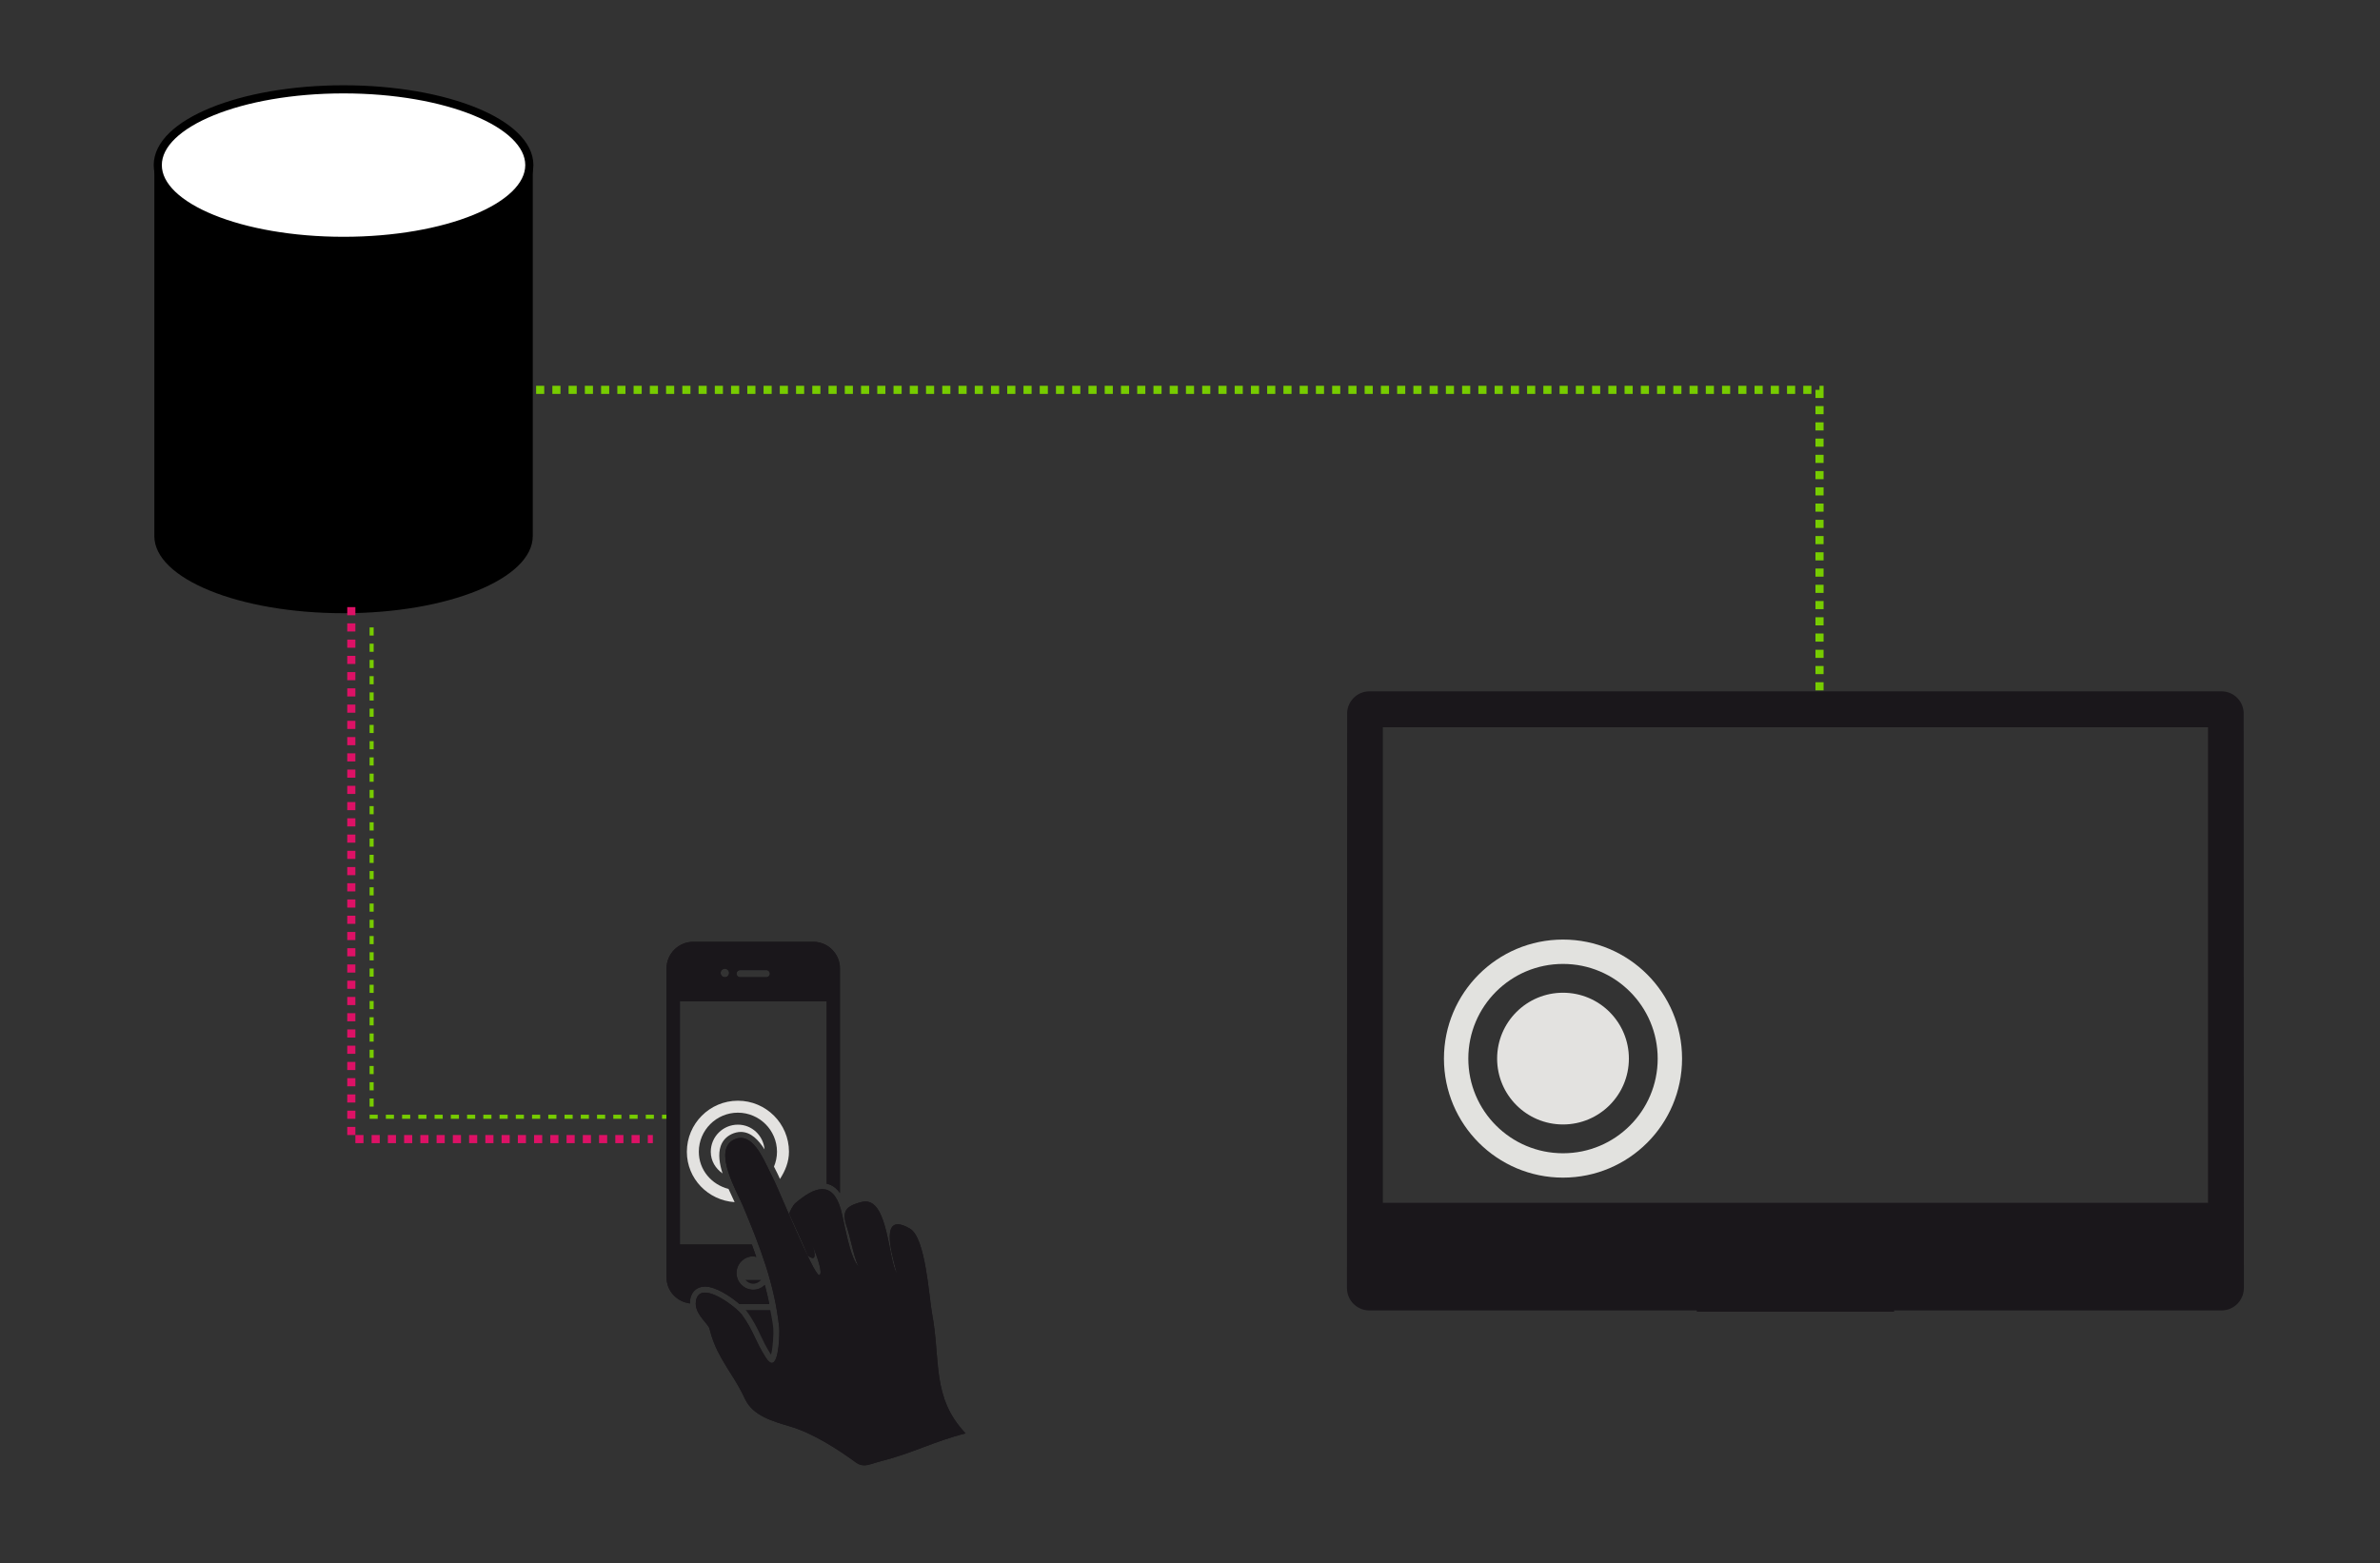 <?xml version="1.0" encoding="UTF-8" standalone="no"?>
<svg width="586px" height="385px" viewBox="0 0 586 385" version="1.1" xmlns="http://www.w3.org/2000/svg" xmlns:xlink="http://www.w3.org/1999/xlink" xmlns:sketch="http://www.bohemiancoding.com/sketch/ns">
    <rect x="0" y="0" width="586" height="385" fill="#333333" stroke="none"/>
    <!-- Generator: Sketch 3.3.1 (12005) - http://www.bohemiancoding.com/sketch -->
    <title>architektur-s2</title>
    <desc>Created with Sketch.</desc>
    <defs></defs>
    <g id="Page-1" stroke="none" stroke-width="1" fill="none" fill-rule="evenodd" sketch:type="MSPage">
        <g id="architektur-s2" sketch:type="MSArtboardGroup">
            <g id="Server" sketch:type="MSLayerGroup" transform="translate(38, 22)">
                <path d="M93.177,110 C93.177,120.493 72.318,129 46.588,129 C20.858,129 0,120.493 0,110 L0,19 L93.177,19 L93.177,110 Z" id="Oval-1-Copy" fill="#000000" sketch:type="MSShapeGroup"></path>
                <ellipse id="Oval-1" stroke="#000000" stroke-width="2" fill="#FFFFFF" sketch:type="MSShapeGroup" cx="46.588" cy="18.655" rx="45.741" ry="18.655"></ellipse>
            </g>
            <path d="M340.487,296.182 L340.487,179.085 L543.658,179.085 L543.658,281.059 L543.658,282.721 L543.658,296.182 L340.487,296.182 Z M417.777,323 L417.777,322.693 L337.176,322.693 C334.121,322.693 331.645,320.217 331.645,317.177 L331.694,175.361 C331.907,172.506 334.264,170.243 337.176,170.243 L546.969,170.243 C549.879,170.243 552.239,172.506 552.436,175.361 L552.461,240.58 L552.461,247.949 L552.473,270.039 L552.473,277.402 L552.485,317.177 C552.485,320.217 550.009,322.693 546.969,322.693 L466.366,322.693 L466.366,323 L417.777,323 Z" id="Fill-29-Copy" fill="#1A171B" sketch:type="MSShapeGroup"></path>
            <path d="M448,96 L132,96 L132,170.243" id="Path-160-Copy" stroke="#77CC00" stroke-width="2" stroke-dasharray="2" sketch:type="MSShapeGroup" transform="translate(290, 133.121) scale(-1, 1) translate(-290, -133.121) "></path>
            <path d="M189.121,177.879 L58.121,177.879 L58.121,252.121" id="Path-160-Copy-3" stroke="#DD1166" stroke-width="2" stroke-dasharray="2" sketch:type="MSShapeGroup" transform="translate(123.621, 215) rotate(-90) translate(-123.621, -215) "></path>
            <path d="M188.874,177.628 L68.372,177.628 L68.372,251.871" id="Path-160-Copy-4" stroke="#77CC00" stroke-dasharray="2" sketch:type="MSShapeGroup" transform="translate(128.623, 214.749) rotate(-90) translate(-128.623, -214.749) "></path>
            <g id="Fill-43-Copy-+-Fill-43-Copy-2-Copy" sketch:type="MSLayerGroup" transform="translate(358, 234)">
                <path d="M26.842,10.456 C17.882,10.456 10.62,17.719 10.62,26.676 C10.62,35.633 17.882,42.896 26.842,42.896 C35.8,42.896 43.062,35.633 43.062,26.676 C43.062,17.719 35.8,10.456 26.842,10.456" id="Fill-43-Copy" fill="#E3E2E0" sketch:type="MSShapeGroup"></path>
                <path d="M26.843,0.364 C12.308,0.364 0.526,12.145 0.526,26.676 C0.526,41.207 12.308,52.988 26.843,52.988 C41.374,52.988 53.155,41.207 53.155,26.676 C53.155,12.145 41.374,0.364 26.843,0.364" id="Fill-43-Copy-2" stroke="#E2E2DF" stroke-width="6" sketch:type="MSShapeGroup"></path>
            </g>
            <g id="Group-Copy" sketch:type="MSLayerGroup" transform="translate(164, 231)">
                <path d="M19.813,91.826 C21.532,94.168 22.428,96.045 23.281,97.858 C23.95,99.262 24.636,100.714 25.754,102.457 C25.778,102.506 25.814,102.551 25.836,102.588 C26.322,100.914 26.507,97.284 26.404,96.103 C26.237,94.548 25.933,93.087 25.66,91.601 L19.591,91.601 C19.636,91.659 19.776,91.778 19.813,91.826" id="Fill-8-Copy" fill="#1A171B" sketch:type="MSShapeGroup"></path>
                <path d="M21.471,85.114 C22.248,85.114 22.91,84.737 23.393,84.181 L19.536,84.181 C20.019,84.737 20.681,85.114 21.471,85.114" id="Fill-13-Copy" fill="#1A171B" sketch:type="MSShapeGroup"></path>
                <path d="M14.473,7.55 C15.048,7.55 15.509,8.009 15.509,8.589 C15.509,9.166 15.048,9.64 14.473,9.64 C13.896,9.64 13.435,9.166 13.435,8.589 C13.435,8.009 13.896,7.55 14.473,7.55 M18.243,7.882 L24.691,7.882 C25.174,7.882 25.563,8.282 25.563,8.765 C25.563,9.251 25.174,9.64 24.691,9.64 L18.243,9.64 C17.736,9.64 17.347,9.251 17.347,8.765 C17.347,8.282 17.736,7.882 18.243,7.882 M5.905,89.97 C5.905,89.757 5.844,89.545 5.881,89.323 C6.139,87.127 7.518,85.821 9.571,85.821 C12.277,85.821 15.922,88.26 18.103,90.134 L25.42,90.134 C25.104,88.542 24.728,86.966 24.315,85.42 C23.573,86.14 22.583,86.586 21.475,86.586 C19.188,86.586 17.347,84.749 17.347,82.474 C17.347,80.211 19.188,78.37 21.475,78.37 C21.736,78.37 21.958,78.48 22.207,78.522 C21.851,77.511 21.508,76.484 21.11,75.457 L3.402,75.457 L3.402,15.59 L39.544,15.59 L39.544,60.489 C40.641,60.726 41.795,61.337 42.809,62.788 L42.809,7.471 C42.809,3.851 39.86,0.914 36.255,0.914 L6.692,0.914 C3.05,0.914 0.113,3.851 0.113,7.471 L0.113,83.567 C0.113,86.917 2.661,89.569 5.905,89.97" id="Fill-39-Copy-3" fill="#1A171B" sketch:type="MSShapeGroup"></path>
                <path d="M26.582,56.312 C26.898,56.986 27.207,57.587 27.466,58.067 C27.584,58.292 27.842,58.884 28.043,59.319 C29.315,57.351 30.26,55.133 30.26,52.621 C30.26,45.693 24.614,40.047 17.682,40.047 C10.751,40.047 5.12,45.693 5.12,52.621 C5.12,59.261 10.338,64.589 16.88,65.023 C16.81,64.868 16.765,64.765 16.68,64.589 C16.279,63.738 15.82,62.772 15.374,61.77 C11.21,60.71 8.063,57.105 8.063,52.621 C8.063,47.306 12.376,42.993 17.682,42.993 C22.985,42.993 27.311,47.306 27.311,52.621 C27.311,53.921 27.028,55.145 26.57,56.275 C26.57,56.287 26.582,56.3 26.582,56.312" id="Fill-135-Copy" fill="#E3E2E0" sketch:type="MSShapeGroup"></path>
                <path d="M16.141,48.267 C16.885,47.924 17.65,47.736 18.391,47.736 C20.915,47.736 22.78,49.74 24.251,52.037 C23.932,48.632 21.162,45.944 17.687,45.944 C13.996,45.944 11.004,48.939 11.004,52.617 C11.004,54.868 12.192,56.754 13.902,57.953 C13.137,55.551 12.784,53.145 13.453,51.214 C13.926,49.88 14.832,48.89 16.141,48.267" id="Fill-136-Copy" fill="#E3E2E0" sketch:type="MSShapeGroup"></path>
                <path d="M13.587,103.383 C15.944,107.519 17.429,109.229 19.458,113.533 C21.423,117.692 26.307,118.992 30.572,120.276 C36.063,121.901 42.114,125.744 46.731,129.127 C47.441,129.644 48.097,129.835 48.772,129.835 C49.962,129.835 51.202,129.246 52.921,128.808 C60.499,126.922 66.161,123.858 73.751,121.971 C65.307,113.084 67.643,103.82 65.499,92.515 C64.709,88.259 63.928,73.841 60.065,71.554 C58.78,70.791 57.79,70.472 57.061,70.472 C53.179,70.472 56.055,79.466 56.809,82.555 C54.713,79.077 54.676,64.859 49.1,64.859 C48.796,64.859 48.501,64.896 48.17,64.978 C43.55,66.132 43.313,67.76 44.705,71.757 C45.273,73.431 46.639,80.232 47.569,81.021 L47.581,81.021 L47.569,81.021 C45.175,79.053 43.894,69.777 43.01,66.758 C41.983,63.177 40.355,61.819 38.457,61.819 C36.464,61.819 34.144,63.295 31.832,65.272 C31.234,65.804 30.289,67.535 30.371,67.96 C31.717,70.992 34.226,76.389 34.9,78.157 C35.438,78.607 35.842,78.792 36.112,78.792 C36.829,78.792 36.631,77.379 36.088,75.706 C37.336,78.804 38.621,82.555 37.761,82.977 C37.737,82.989 37.713,82.989 37.7,82.989 C36.291,82.989 27.483,61.193 26.164,58.778 C24.676,56.069 22.273,49.208 18.395,49.208 C17.875,49.208 17.323,49.338 16.77,49.596 C11.336,52.19 17.499,62.49 18.984,66.077 C23.157,76.095 26.717,85.134 27.859,95.959 C27.978,97.101 27.835,104.607 26.046,104.607 C25.621,104.607 25.126,104.206 24.515,103.252 C21.894,99.139 21.566,96.725 18.632,92.703 C17.654,91.361 12.596,87.293 9.568,87.293 C8.411,87.293 7.527,87.904 7.339,89.499 C6.947,92.339 9.99,94.659 10.625,95.977 C11.299,98.681 12.22,100.989 13.587,103.383" id="Fill-137-Copy-3" fill="#1A171B" sketch:type="MSShapeGroup"></path>
                <path d="M14.473,7.55 C15.048,7.55 15.509,8.009 15.509,8.589 C15.509,9.166 15.048,9.64 14.473,9.64 C13.896,9.64 13.435,9.166 13.435,8.589 C13.435,8.009 13.896,7.55 14.473,7.55 M18.243,7.882 L24.691,7.882 C25.174,7.882 25.563,8.282 25.563,8.765 C25.563,9.251 25.174,9.64 24.691,9.64 L18.243,9.64 C17.736,9.64 17.347,9.251 17.347,8.765 C17.347,8.282 17.736,7.882 18.243,7.882 M5.905,89.97 C5.905,89.757 5.844,89.545 5.881,89.323 C6.139,87.127 7.518,85.821 9.571,85.821 C12.277,85.821 15.922,88.26 18.103,90.134 L25.42,90.134 C25.104,88.542 24.728,86.966 24.315,85.42 C23.573,86.14 22.583,86.586 21.475,86.586 C19.188,86.586 17.347,84.749 17.347,82.474 C17.347,80.211 19.188,78.37 21.475,78.37 C21.736,78.37 21.958,78.48 22.207,78.522 C21.851,77.511 21.508,76.484 21.11,75.457 L3.402,75.457 L3.402,15.59 L39.544,15.59 L39.544,60.489 C40.641,60.726 41.795,61.337 42.809,62.788 L42.809,7.471 C42.809,3.851 39.86,0.914 36.255,0.914 L6.692,0.914 C3.05,0.914 0.113,3.851 0.113,7.471 L0.113,83.567 C0.113,86.917 2.661,89.569 5.905,89.97" id="Fill-39-Copy-2" fill="#1A171B" sketch:type="MSShapeGroup"></path>
                <path d="M13.587,103.383 C15.944,107.519 17.429,109.229 19.458,113.533 C21.423,117.692 26.307,118.992 30.572,120.276 C36.063,121.901 42.114,125.744 46.731,129.127 C47.441,129.644 48.097,129.835 48.772,129.835 C49.962,129.835 51.202,129.246 52.921,128.808 C60.499,126.922 66.161,123.858 73.751,121.971 C65.307,113.084 67.643,103.82 65.499,92.515 C64.709,88.259 63.928,73.841 60.065,71.554 C58.78,70.791 57.79,70.472 57.061,70.472 C53.179,70.472 56.055,79.466 56.809,82.555 C54.713,79.077 54.676,64.859 49.1,64.859 C48.796,64.859 48.501,64.896 48.17,64.978 C43.55,66.132 43.313,67.76 44.705,71.757 C45.273,73.431 46.639,80.232 47.569,81.021 L47.581,81.021 L47.569,81.021 C45.175,79.053 43.894,69.777 43.01,66.758 C41.983,63.177 40.355,61.819 38.457,61.819 C36.464,61.819 34.144,63.295 31.832,65.272 C31.234,65.804 30.289,67.535 30.371,67.96 C31.717,70.992 34.226,76.389 34.9,78.157 C35.438,78.607 35.842,78.792 36.112,78.792 C36.829,78.792 36.631,77.379 36.088,75.706 C37.336,78.804 38.621,82.555 37.761,82.977 C37.737,82.989 37.713,82.989 37.7,82.989 C36.291,82.989 27.483,61.193 26.164,58.778 C24.676,56.069 22.273,49.208 18.395,49.208 C17.875,49.208 17.323,49.338 16.77,49.596 C11.336,52.19 17.499,62.49 18.984,66.077 C23.157,76.095 26.717,85.134 27.859,95.959 C27.978,97.101 27.835,104.607 26.046,104.607 C25.621,104.607 25.126,104.206 24.515,103.252 C21.894,99.139 21.566,96.725 18.632,92.703 C17.654,91.361 12.596,87.293 9.568,87.293 C8.411,87.293 7.527,87.904 7.339,89.499 C6.947,92.339 9.99,94.659 10.625,95.977 C11.299,98.681 12.22,100.989 13.587,103.383" id="Fill-137-Copy-2" fill="#1A171B" sketch:type="MSShapeGroup"></path>
                <path d="M47.567,81.017 L47.58,81.017" id="Stroke-138-Copy" stroke-linecap="round" stroke-linejoin="round" sketch:type="MSShapeGroup"></path>
            </g>
        </g>
    </g>
</svg>